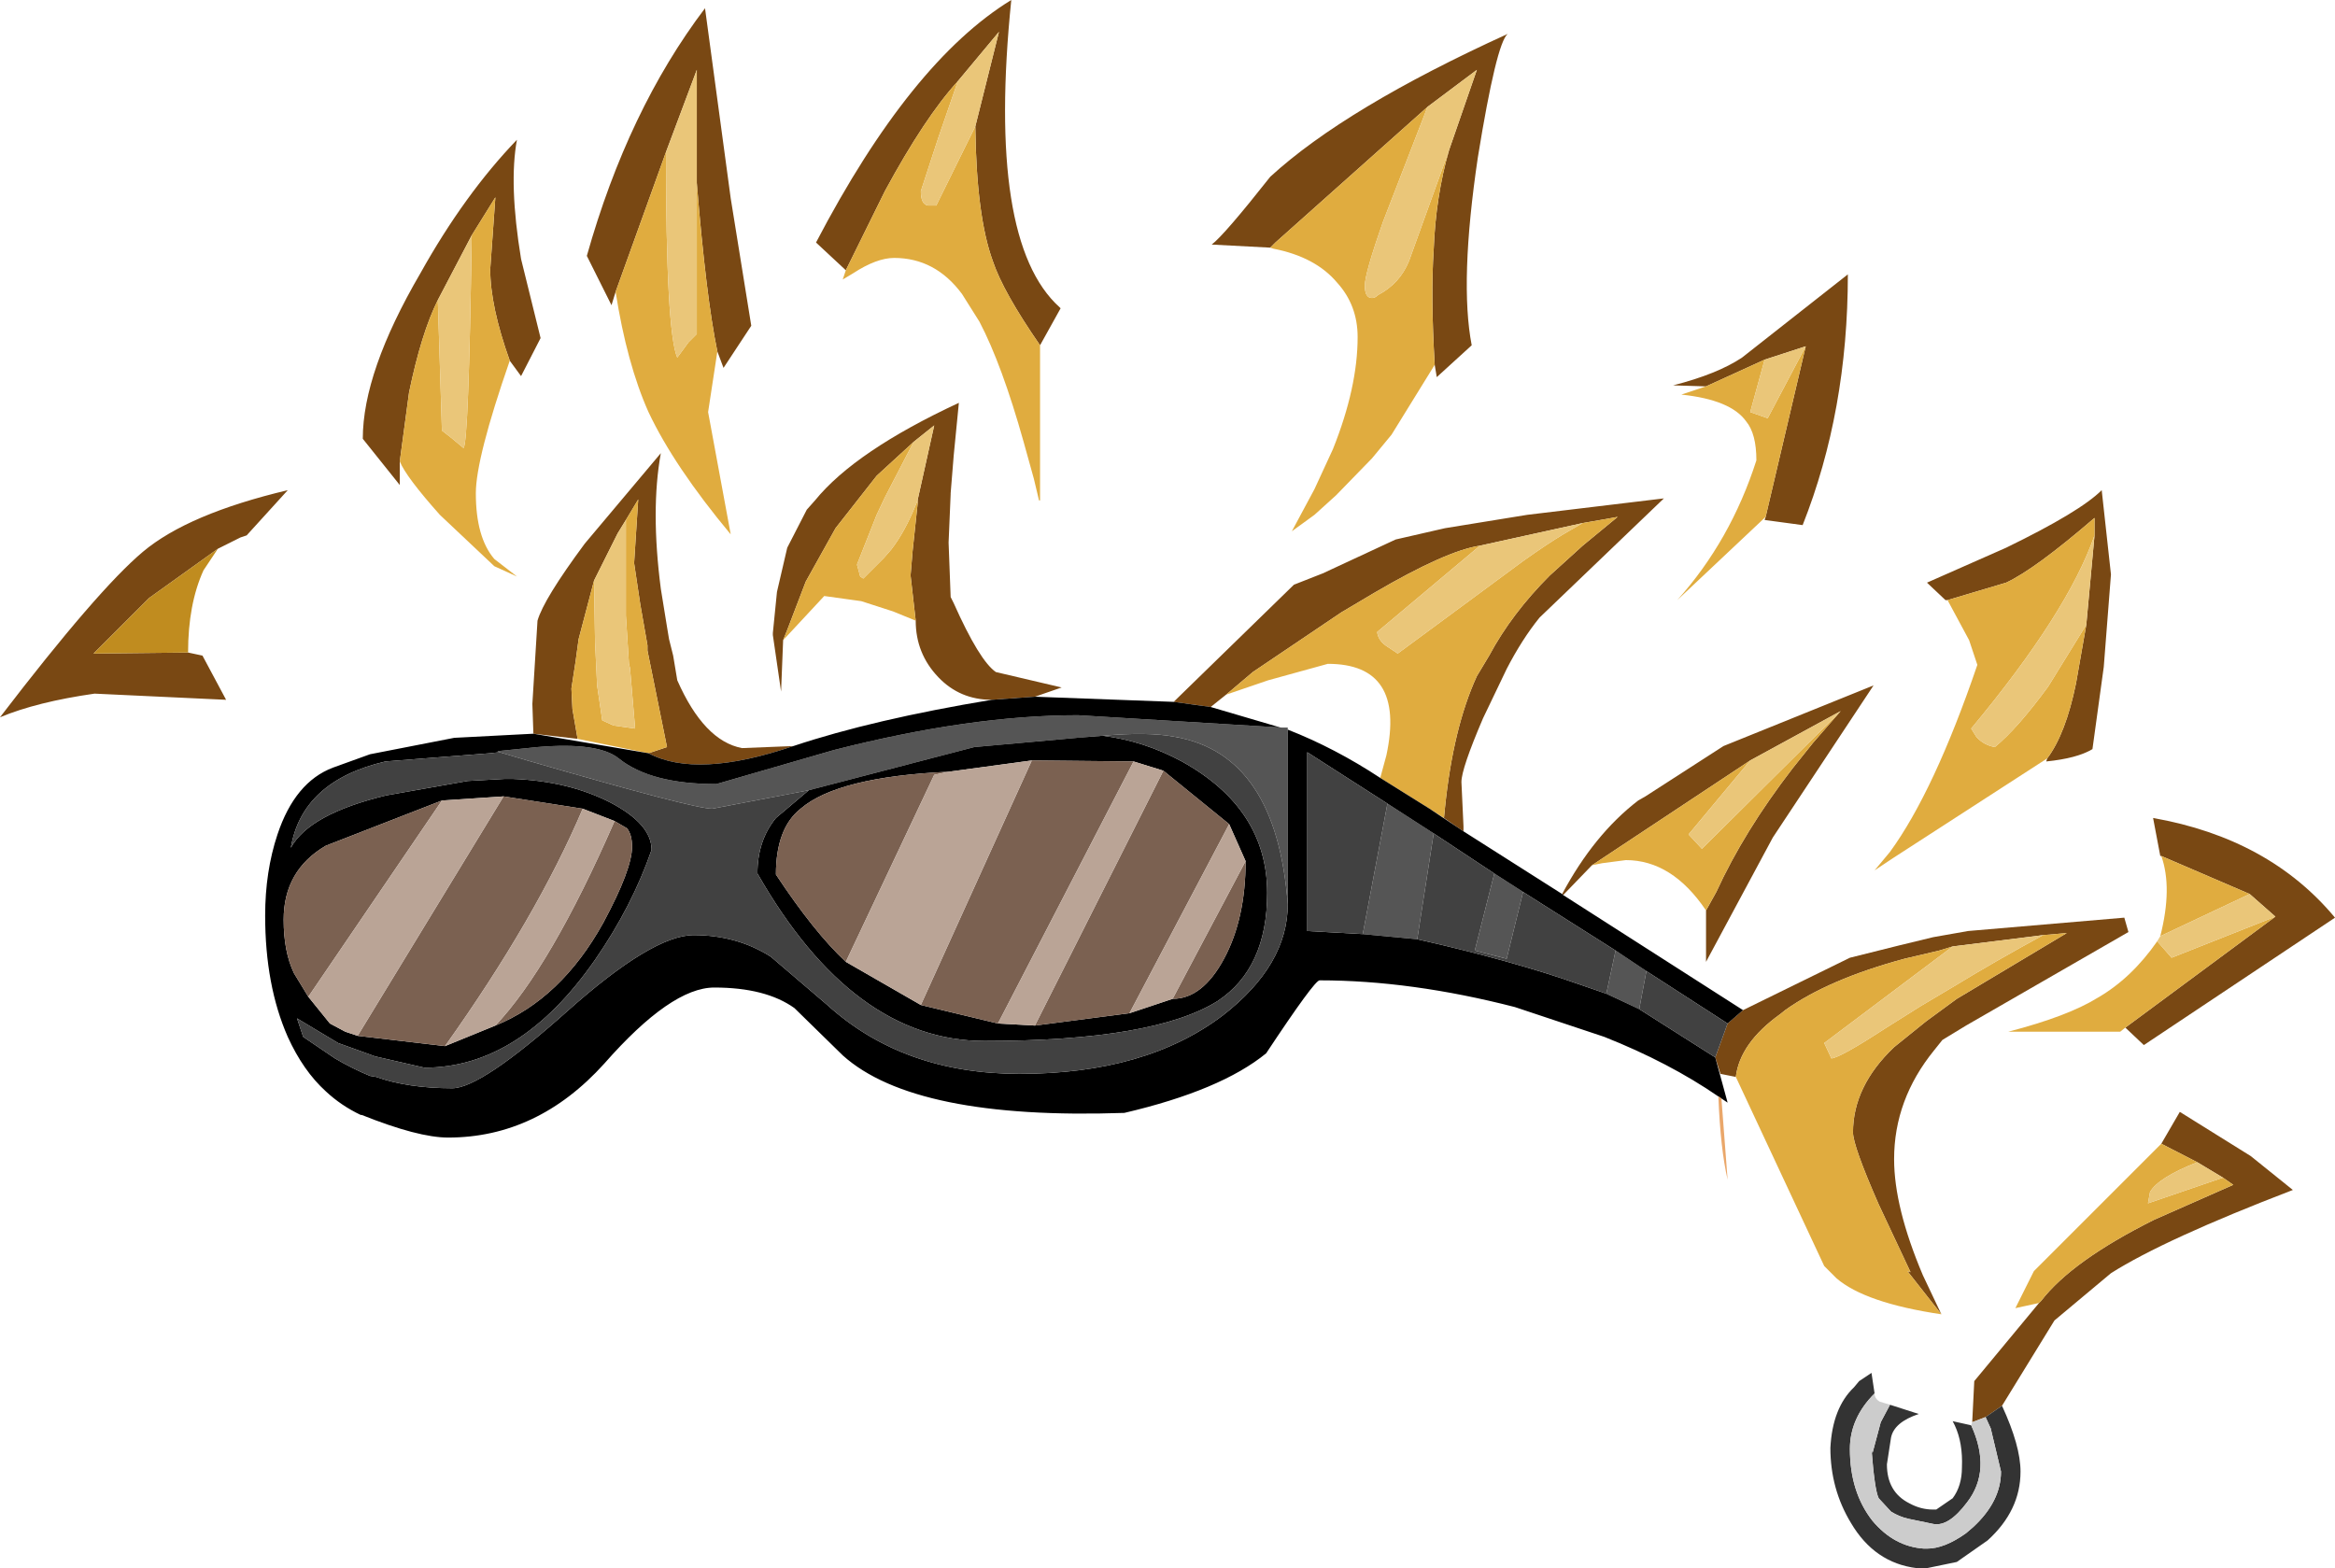<?xml version="1.0" encoding="UTF-8" standalone="no"?>
<svg xmlns:ffdec="https://www.free-decompiler.com/flash" xmlns:xlink="http://www.w3.org/1999/xlink" ffdec:objectType="shape" height="76.3px" width="113.6px" xmlns="http://www.w3.org/2000/svg">
  <g transform="matrix(1.0, 0.0, 0.0, 1.0, 61.15, 87.0)">
    <path d="M40.75 -60.95 L40.75 -61.8 Q37.85 -59.3 36.45 -58.65 L33.6 -57.8 33.5 -57.8 32.6 -58.65 36.45 -60.35 Q40.05 -62.1 41.1 -63.15 L41.55 -59.05 41.2 -54.55 40.65 -50.55 Q39.9 -50.1 38.4 -49.95 L38.45 -50.1 Q39.35 -51.3 39.85 -53.75 L40.35 -56.6 40.75 -60.95 M9.35 -79.7 L10.25 -82.3 10.7 -83.6 8.3 -81.8 0.9 -75.2 0.65 -74.95 -2.2 -75.1 Q-1.6 -75.55 0.65 -78.4 4.3 -81.75 12.2 -85.35 11.65 -84.9 10.75 -79.35 9.85 -73.3 10.45 -70.2 L8.75 -68.65 8.65 -69.25 Q8.45 -72.6 8.6 -74.85 8.7 -77.45 9.35 -79.7 M-4.05 -52.85 L1.8 -58.55 3.2 -59.1 6.75 -60.75 9.15 -61.3 13.15 -61.95 19.8 -62.75 13.75 -56.95 Q12.9 -55.9 12.15 -54.45 L11.0 -52.05 Q9.95 -49.6 9.95 -48.95 L10.05 -46.8 10.05 -46.55 9.75 -46.75 9.1 -47.2 9.15 -47.7 Q9.55 -51.6 10.7 -54.1 L11.3 -55.1 Q12.4 -57.15 14.25 -59.0 L15.85 -60.45 17.55 -61.85 17.0 -61.75 15.85 -61.55 10.85 -60.45 Q9.2 -60.2 5.7 -58.15 L4.1 -57.2 -0.2 -54.3 -1.5 -53.2 -2.25 -52.6 -4.05 -52.85 M14.85 -43.5 Q16.4 -46.4 18.55 -48.05 L18.9 -48.25 22.7 -50.7 30.0 -53.65 25.1 -46.25 21.85 -40.2 21.85 -42.7 22.35 -43.6 Q23.7 -46.55 26.05 -49.6 L27.05 -50.85 28.4 -52.4 24.0 -50.0 16.3 -44.9 14.9 -43.45 14.85 -43.5 M23.65 -37.85 L28.85 -40.4 31.25 -41.0 32.9 -41.4 34.6 -41.7 42.2 -42.35 42.4 -41.65 34.5 -37.1 33.35 -36.4 32.95 -35.9 Q31.0 -33.5 31.0 -30.6 31.0 -28.25 32.4 -24.95 L33.3 -23.05 31.65 -25.15 31.8 -25.1 30.25 -28.4 Q29.0 -31.25 29.0 -31.9 29.0 -34.15 31.0 -36.05 L32.55 -37.3 34.05 -38.4 39.4 -41.6 38.25 -41.5 33.85 -40.95 33.2 -40.75 31.5 -40.35 Q27.8 -39.35 25.7 -37.85 L25.45 -37.65 Q23.5 -36.25 23.3 -34.6 L22.55 -34.75 22.3 -35.55 22.9 -37.2 23.65 -37.85 M-35.2 -51.3 L-35.25 -52.75 -35.0 -56.8 Q-34.7 -57.85 -32.7 -60.55 L-29.0 -64.95 Q-29.5 -62.2 -29.0 -58.35 L-28.7 -56.5 -28.6 -55.9 -28.4 -55.1 -28.25 -54.2 -28.2 -53.9 Q-26.9 -50.95 -25.05 -50.6 L-22.55 -50.7 Q-27.25 -49.1 -29.6 -50.35 L-28.7 -50.65 -29.55 -54.85 -29.65 -55.35 -29.65 -55.45 -29.65 -55.6 -30.0 -57.6 -30.3 -59.6 -30.1 -62.7 -30.7 -61.7 -31.1 -61.05 -32.25 -58.75 -33.0 -55.9 -33.15 -54.8 -33.35 -53.5 -33.3 -52.5 -33.05 -51.05 -35.2 -51.3 M-12.9 -52.95 Q-14.45 -52.95 -15.5 -54.05 -16.6 -55.2 -16.6 -56.8 L-16.85 -59.0 -16.75 -60.2 -16.5 -62.55 -16.5 -62.7 -15.7 -66.3 -16.7 -65.5 -18.5 -63.85 -20.5 -61.3 -21.95 -58.7 -22.85 -56.35 -23.05 -55.85 -23.15 -53.35 -23.55 -56.1 -23.55 -56.2 -23.35 -58.2 -22.85 -60.35 -21.9 -62.2 -21.5 -62.65 Q-19.55 -65.05 -14.5 -67.4 L-14.75 -64.85 -14.9 -63.0 -14.9 -62.95 -15.0 -60.6 -14.9 -57.95 -14.75 -57.65 Q-13.5 -54.85 -12.7 -54.3 L-9.5 -53.55 -10.8 -53.1 -12.9 -52.95 M24.7 -69.5 L21.85 -68.2 20.25 -68.25 Q22.4 -68.8 23.6 -69.6 L28.75 -73.65 Q28.75 -67.0 26.55 -61.45 L24.7 -61.7 24.75 -61.85 26.7 -70.15 24.7 -69.5 M38.05 -23.6 L38.15 -23.7 Q39.65 -25.65 43.65 -27.65 L47.5 -29.35 47.0 -29.7 45.75 -30.45 44.0 -31.35 44.9 -32.9 48.35 -30.75 50.4 -29.1 Q44.15 -26.7 41.55 -25.05 L38.8 -22.75 36.25 -18.6 35.45 -18.05 34.8 -17.8 34.9 -19.8 38.05 -23.6 M44.0 -45.35 L43.95 -45.35 43.6 -47.2 Q49.25 -46.2 52.45 -42.35 L43.15 -36.15 42.25 -37.0 49.55 -42.4 48.3 -43.5 44.0 -45.35 M-13.7 -80.85 L-12.55 -85.45 -14.55 -83.05 Q-16.15 -81.3 -18.1 -77.7 L-20.0 -73.85 -21.45 -75.2 Q-16.85 -84.0 -11.95 -87.0 -13.15 -75.25 -9.6 -72.05 L-9.55 -72.0 -10.55 -70.2 Q-12.35 -72.8 -12.85 -74.3 -13.65 -76.5 -13.7 -80.85 M-27.25 -78.1 L-27.25 -83.6 -28.75 -79.6 -31.2 -72.8 -31.4 -72.15 -32.6 -74.55 Q-30.6 -81.65 -26.85 -86.6 L-25.6 -77.35 -24.6 -71.15 -25.95 -69.1 -26.25 -69.9 Q-26.8 -72.55 -27.25 -78.1 M-41.7 -64.55 L-41.7 -63.4 -43.5 -65.65 Q-43.5 -68.9 -40.7 -73.7 -38.55 -77.55 -36.0 -80.2 -36.4 -78.05 -35.8 -74.4 L-34.85 -70.55 -35.8 -68.7 -36.35 -69.45 Q-37.3 -72.1 -37.3 -73.9 L-37.05 -77.4 -38.2 -75.55 -39.85 -72.4 Q-40.65 -70.8 -41.25 -67.9 L-41.7 -64.55 M-52.0 -55.25 L-51.3 -55.1 -50.15 -52.95 -56.55 -53.25 Q-59.35 -52.85 -61.15 -52.1 -56.4 -58.3 -54.2 -60.15 -52.0 -62.0 -47.15 -63.15 L-49.15 -60.95 -49.45 -60.85 -50.55 -60.3 -53.9 -57.9 -56.6 -55.2 -52.0 -55.25" fill="#794813" fill-rule="evenodd" stroke="none"/>
    <path d="M33.6 -57.8 L36.45 -58.65 Q37.85 -59.3 40.75 -61.8 L40.75 -60.95 Q39.45 -57.2 34.75 -51.55 L35.0 -51.15 Q35.35 -50.75 35.9 -50.65 37.0 -51.55 38.5 -53.6 L40.35 -56.6 39.85 -53.75 Q39.35 -51.3 38.45 -50.1 L30.95 -45.25 30.05 -44.65 30.8 -45.55 Q32.95 -48.5 35.05 -54.65 L34.65 -55.85 33.6 -57.8 M8.3 -81.8 L6.15 -76.25 Q5.25 -73.7 5.25 -73.1 5.25 -72.5 5.6 -72.5 5.75 -72.5 5.9 -72.65 6.95 -73.2 7.4 -74.3 L9.35 -79.7 Q8.7 -77.45 8.6 -74.85 8.45 -72.6 8.65 -69.25 L6.55 -65.85 5.6 -64.7 3.85 -62.9 2.8 -61.95 1.7 -61.15 2.8 -63.2 3.7 -65.15 Q4.9 -68.15 4.9 -70.6 4.9 -72.15 3.9 -73.25 2.85 -74.5 0.8 -74.9 L0.65 -74.95 0.9 -75.2 8.3 -81.8 M-1.5 -53.2 L-0.2 -54.3 4.1 -57.2 5.7 -58.15 Q9.2 -60.2 10.85 -60.45 L5.85 -56.25 Q5.9 -55.8 6.4 -55.5 L6.85 -55.2 8.75 -56.6 12.95 -59.7 Q14.15 -60.55 14.9 -61.0 L15.85 -61.55 17.0 -61.75 17.55 -61.85 15.85 -60.45 14.25 -59.0 Q12.4 -57.15 11.3 -55.1 L10.7 -54.1 Q9.55 -51.6 9.15 -47.7 L9.1 -47.2 8.4 -47.65 6.0 -49.15 6.3 -50.25 Q7.25 -54.7 3.45 -54.7 L0.55 -53.9 -1.5 -53.2 M21.85 -42.7 Q20.2 -45.15 17.95 -45.15 L16.8 -45.0 16.3 -44.9 24.0 -50.0 21.0 -46.4 21.65 -45.7 28.4 -52.4 27.05 -50.85 26.05 -49.6 Q23.7 -46.55 22.35 -43.6 L21.85 -42.7 M33.3 -23.05 Q29.6 -23.6 28.2 -24.8 L27.6 -25.4 23.3 -34.6 Q23.5 -36.25 25.45 -37.65 L25.7 -37.85 Q27.8 -39.35 31.5 -40.35 L33.2 -40.75 33.85 -40.95 27.6 -36.25 27.95 -35.5 Q28.4 -35.55 30.55 -36.95 L32.3 -38.05 33.9 -39.0 Q35.95 -40.25 38.25 -41.5 L39.4 -41.6 34.05 -38.4 32.55 -37.3 31.0 -36.05 Q29.0 -34.15 29.0 -31.9 29.0 -31.25 30.25 -28.4 L31.8 -25.1 31.65 -25.15 33.3 -23.05 M-16.6 -56.8 L-17.7 -57.25 -19.25 -57.75 -21.05 -58.0 -23.05 -55.85 -22.85 -56.35 -21.95 -58.7 -20.5 -61.3 -18.5 -63.85 -16.7 -65.5 -17.4 -64.15 -18.1 -62.8 -18.5 -61.95 -19.45 -59.55 -19.45 -59.5 -19.3 -58.95 -19.15 -58.85 -18.15 -59.85 -17.8 -60.25 Q-17.1 -61.15 -16.55 -62.55 L-16.5 -62.7 -16.5 -62.55 -16.75 -60.2 -16.85 -59.0 -16.6 -56.8 M21.85 -68.2 L24.7 -69.5 24.0 -66.95 24.85 -66.65 26.7 -70.15 24.75 -61.85 20.45 -57.8 Q23.05 -60.7 24.3 -64.6 24.3 -65.9 23.8 -66.5 23.05 -67.55 20.65 -67.8 L21.85 -68.2 M47.0 -29.7 L47.5 -29.35 43.65 -27.65 Q39.65 -25.65 38.15 -23.7 L38.05 -23.6 36.9 -23.35 37.8 -25.15 44.0 -31.35 45.75 -30.45 Q43.85 -29.7 43.45 -29.0 L43.35 -28.45 45.1 -29.05 47.0 -29.7 M44.0 -45.35 L48.3 -43.5 43.95 -41.45 Q44.55 -43.8 44.0 -45.35 M49.55 -42.4 L42.25 -37.0 42.0 -36.8 36.55 -36.8 Q39.45 -37.55 40.9 -38.45 42.55 -39.4 43.8 -41.2 L44.5 -40.4 49.55 -42.4 M-13.7 -80.85 Q-13.65 -76.5 -12.85 -74.3 -12.35 -72.8 -10.55 -70.2 L-10.55 -62.65 -10.6 -62.65 -10.85 -63.7 -11.35 -65.5 Q-12.4 -69.25 -13.5 -71.35 L-14.35 -72.7 Q-15.65 -74.45 -17.65 -74.45 -18.5 -74.45 -19.65 -73.7 L-20.15 -73.4 -20.0 -73.85 -18.1 -77.7 Q-16.15 -81.3 -14.55 -83.05 L-15.5 -80.3 -16.35 -77.7 Q-16.35 -77.05 -16.0 -77.0 L-15.6 -77.0 -13.7 -80.85 M-27.25 -78.1 Q-26.8 -72.55 -26.25 -69.9 L-26.7 -66.95 -25.6 -61.0 Q-28.35 -64.3 -29.6 -66.95 -30.65 -69.3 -31.2 -72.8 L-28.75 -79.6 Q-28.75 -70.85 -28.2 -69.6 L-27.65 -70.35 -27.25 -70.75 -27.25 -78.1 M-41.7 -64.55 L-41.25 -67.9 Q-40.65 -70.8 -39.85 -72.4 L-39.65 -66.05 -39.2 -65.7 -38.6 -65.2 Q-38.35 -65.4 -38.2 -75.55 L-37.05 -77.4 -37.3 -73.9 Q-37.3 -72.1 -36.35 -69.45 -38.0 -64.7 -38.0 -63.0 -38.0 -60.85 -37.1 -59.8 L-36.0 -58.95 -37.1 -59.45 -39.75 -61.95 Q-41.4 -63.8 -41.7 -64.55 M-33.05 -51.05 L-33.3 -52.5 -33.35 -53.5 -33.15 -54.8 -33.0 -55.9 -32.25 -58.75 -32.2 -55.75 -32.1 -53.65 -31.85 -51.95 -31.3 -51.7 -30.25 -51.55 -30.5 -54.5 -30.55 -54.7 -30.7 -57.05 -30.7 -61.7 -30.1 -62.7 -30.3 -59.6 -30.0 -57.6 -29.65 -55.6 -29.65 -55.45 -29.65 -55.35 -29.55 -54.85 -28.7 -50.65 -29.6 -50.35 -33.05 -51.05" fill="#e0ac3f" fill-rule="evenodd" stroke="none"/>
    <path d="M40.75 -60.95 L40.35 -56.6 38.5 -53.6 Q37.0 -51.55 35.9 -50.65 35.35 -50.75 35.0 -51.15 L34.75 -51.55 Q39.45 -57.2 40.75 -60.95 M9.35 -79.7 L7.4 -74.3 Q6.95 -73.2 5.9 -72.65 5.75 -72.5 5.6 -72.5 5.25 -72.5 5.25 -73.1 5.25 -73.7 6.15 -76.25 L8.3 -81.8 10.7 -83.6 10.25 -82.3 9.35 -79.7 M10.85 -60.45 L15.85 -61.55 14.9 -61.0 Q14.15 -60.55 12.95 -59.7 L8.75 -56.6 6.85 -55.2 6.4 -55.5 Q5.9 -55.8 5.85 -56.25 L10.85 -60.45 M26.7 -70.15 L24.85 -66.65 24.0 -66.95 24.7 -69.5 26.7 -70.15 M24.0 -50.0 L28.4 -52.4 21.65 -45.7 21.0 -46.4 24.0 -50.0 M33.85 -40.95 L38.25 -41.5 Q35.95 -40.25 33.9 -39.0 L32.3 -38.05 30.55 -36.95 Q28.4 -35.55 27.95 -35.5 L27.6 -36.25 33.85 -40.95 M45.75 -30.45 L47.0 -29.7 45.1 -29.05 43.35 -28.45 43.45 -29.0 Q43.85 -29.7 45.75 -30.45 M48.3 -43.5 L49.55 -42.4 44.5 -40.4 43.8 -41.2 43.95 -41.45 48.3 -43.5 M-14.55 -83.05 L-12.55 -85.45 -13.7 -80.85 -15.6 -77.0 -16.0 -77.0 Q-16.35 -77.05 -16.35 -77.7 L-15.5 -80.3 -14.55 -83.05 M-28.75 -79.6 L-27.25 -83.6 -27.25 -78.1 -27.25 -70.75 -27.65 -70.35 -28.2 -69.6 Q-28.75 -70.85 -28.75 -79.6 M-39.85 -72.4 L-38.2 -75.55 Q-38.35 -65.4 -38.6 -65.2 L-39.2 -65.7 -39.65 -66.05 -39.85 -72.4 M-30.7 -61.7 L-30.7 -57.05 -30.55 -54.7 -30.5 -54.5 -30.25 -51.55 -31.3 -51.7 -31.85 -51.95 -32.1 -53.65 -32.2 -55.75 -32.25 -58.75 -31.1 -61.05 -30.7 -61.7 M-16.7 -65.5 L-15.7 -66.3 -16.5 -62.7 -16.55 -62.55 Q-17.1 -61.15 -17.8 -60.25 L-18.15 -59.85 -19.15 -58.85 -19.3 -58.95 -19.45 -59.5 -19.45 -59.55 -18.5 -61.95 -18.1 -62.8 -17.4 -64.15 -16.7 -65.5" fill="#eac679" fill-rule="evenodd" stroke="none"/>
    <path d="M-36.85 -50.4 L-36.95 -50.45 -35.0 -50.65 Q-32.05 -50.9 -31.05 -50.1 -29.5 -48.85 -26.3 -48.85 L-20.6 -50.5 Q-13.95 -52.2 -8.7 -52.2 L1.2 -51.6 1.15 -51.6 1.5 -51.6 1.5 -51.5 1.5 -43.0 Q0.95 -50.3 -4.0 -51.15 -5.3 -51.4 -7.5 -51.2 L-8.75 -51.1 -13.75 -50.65 -21.8 -48.55 -26.5 -47.65 Q-27.4 -47.65 -35.5 -50.0 L-36.85 -50.4 M18.6 -37.9 L17.0 -38.65 17.45 -40.75 18.95 -39.75 18.6 -37.9 M7.8 -41.3 L5.15 -41.55 6.35 -47.9 8.6 -46.45 7.8 -41.3 M11.55 -44.5 L12.95 -43.6 12.15 -40.35 10.6 -40.75 11.55 -44.5" fill="#555555" fill-rule="evenodd" stroke="none"/>
    <path d="M-4.05 -52.85 L-2.25 -52.6 1.15 -51.6 1.2 -51.6 -8.7 -52.2 Q-13.95 -52.2 -20.6 -50.5 L-26.3 -48.85 Q-29.5 -48.85 -31.05 -50.1 -32.05 -50.9 -35.0 -50.65 L-36.95 -50.45 -36.85 -50.4 -37.3 -50.35 -42.4 -49.95 Q-46.45 -49.0 -47.0 -45.75 -46.1 -47.4 -42.35 -48.3 L-38.4 -49.0 -36.6 -49.1 -36.2 -49.1 Q-33.5 -49.0 -31.45 -47.95 -29.45 -46.9 -29.45 -45.65 -30.4 -42.9 -32.2 -40.3 -35.85 -35.05 -40.5 -35.05 L-42.9 -35.6 -43.45 -35.8 -44.7 -36.25 -46.7 -37.45 -46.4 -36.55 -44.85 -35.5 Q-44.0 -35.0 -43.15 -34.65 L-42.85 -34.6 Q-41.3 -34.05 -39.15 -34.05 -37.75 -34.05 -33.55 -37.8 -29.4 -41.5 -27.4 -41.5 -25.3 -41.5 -23.65 -40.45 L-20.9 -38.1 Q-17.2 -34.75 -11.55 -34.75 -5.4 -34.75 -1.65 -37.6 1.5 -40.05 1.5 -43.0 L1.5 -51.5 Q3.8 -50.6 6.0 -49.15 L8.4 -47.65 9.75 -46.75 10.05 -46.55 14.85 -43.5 14.9 -43.45 23.65 -37.85 22.9 -37.2 18.95 -39.75 17.45 -40.75 12.95 -43.6 11.55 -44.5 8.6 -46.45 6.35 -47.9 2.45 -50.4 2.45 -41.7 5.15 -41.55 7.8 -41.3 Q12.45 -40.25 15.7 -39.1 L17.0 -38.65 18.6 -37.9 22.3 -35.55 22.9 -33.35 22.6 -33.55 22.45 -33.65 Q20.05 -35.3 16.9 -36.55 L12.55 -38.0 Q7.5 -39.3 3.05 -39.3 2.8 -39.3 0.45 -35.75 -1.75 -33.95 -6.45 -32.85 -16.65 -32.5 -20.15 -35.65 L-22.5 -37.95 Q-23.9 -38.95 -26.4 -38.95 -28.5 -38.95 -31.75 -35.25 -35.0 -31.65 -39.35 -31.65 -40.8 -31.65 -43.55 -32.75 L-43.6 -32.75 Q-44.55 -33.2 -45.3 -33.9 -46.4 -34.9 -47.15 -36.55 -48.25 -39.05 -48.25 -42.45 -48.25 -44.6 -47.65 -46.4 -46.8 -48.95 -44.95 -49.65 L-43.15 -50.3 -39.05 -51.1 -35.2 -51.3 -29.6 -50.35 Q-27.25 -49.1 -22.55 -50.7 -18.65 -52.0 -12.9 -52.95 L-10.8 -53.1 -4.05 -52.85 M-21.8 -48.55 L-13.75 -50.65 -8.75 -51.1 -7.5 -51.2 Q-5.5 -50.95 -3.65 -49.95 0.5 -47.65 0.5 -43.55 0.5 -39.9 -1.9 -38.3 -5.0 -36.35 -13.25 -36.35 -19.65 -36.35 -24.3 -44.5 -24.3 -46.1 -23.4 -47.2 L-21.8 -48.55 M-6.0 -49.95 L-10.95 -50.0 -15.0 -49.45 Q-20.4 -49.2 -22.2 -47.65 -23.4 -46.7 -23.4 -44.45 -21.55 -41.65 -20.0 -40.2 L-16.35 -38.1 -12.6 -37.2 -10.8 -37.1 -6.2 -37.7 -4.1 -38.4 Q-2.65 -38.4 -1.6 -40.35 -0.55 -42.3 -0.55 -45.1 L-1.35 -46.9 -4.55 -49.5 -6.0 -49.95 M-46.15 -38.5 L-45.1 -37.2 -44.35 -36.8 -43.75 -36.6 -39.5 -36.1 -37.05 -37.1 Q-33.85 -38.4 -31.8 -42.1 -30.4 -44.7 -30.4 -45.8 -30.4 -46.4 -30.65 -46.7 L-31.25 -47.05 -32.8 -47.65 -36.65 -48.25 -39.65 -48.05 -45.3 -45.85 Q-47.35 -44.65 -47.35 -42.25 -47.35 -40.7 -46.85 -39.65 L-46.15 -38.5" fill="#000000" fill-rule="evenodd" stroke="none"/>
    <path d="M22.6 -33.55 L22.9 -29.6 Q22.55 -31.1 22.45 -33.65 L22.6 -33.55" fill="#eaa76a" fill-rule="evenodd" stroke="none"/>
    <path d="M22.9 -37.2 L22.3 -35.55 18.6 -37.9 18.95 -39.75 22.9 -37.2 M17.0 -38.65 L15.7 -39.1 Q12.45 -40.25 7.8 -41.3 L8.6 -46.45 11.55 -44.5 10.6 -40.75 12.15 -40.35 12.95 -43.6 17.45 -40.75 17.0 -38.65 M5.15 -41.55 L2.45 -41.7 2.45 -50.4 6.35 -47.9 5.15 -41.55 M1.5 -43.0 Q1.5 -40.05 -1.65 -37.6 -5.4 -34.75 -11.55 -34.75 -17.2 -34.75 -20.9 -38.1 L-23.65 -40.45 Q-25.3 -41.5 -27.4 -41.5 -29.4 -41.5 -33.55 -37.8 -37.75 -34.05 -39.15 -34.05 -41.3 -34.05 -42.85 -34.6 L-43.15 -34.65 Q-44.0 -35.0 -44.85 -35.5 L-46.4 -36.55 -46.7 -37.45 -44.7 -36.25 -43.45 -35.8 -42.9 -35.6 -40.5 -35.05 Q-35.85 -35.05 -32.2 -40.3 -30.4 -42.9 -29.45 -45.65 -29.45 -46.9 -31.45 -47.95 -33.5 -49.0 -36.2 -49.1 L-36.6 -49.1 -38.4 -49.0 -42.35 -48.3 Q-46.1 -47.4 -47.0 -45.75 -46.45 -49.0 -42.4 -49.95 L-37.3 -50.35 -36.85 -50.4 -35.5 -50.0 Q-27.4 -47.65 -26.5 -47.65 L-21.8 -48.55 -23.4 -47.2 Q-24.3 -46.1 -24.3 -44.5 -19.65 -36.35 -13.25 -36.35 -5.0 -36.35 -1.9 -38.3 0.5 -39.9 0.5 -43.55 0.5 -47.65 -3.65 -49.95 -5.5 -50.95 -7.5 -51.2 -5.3 -51.4 -4.0 -51.15 0.95 -50.3 1.5 -43.0" fill="#414141" fill-rule="evenodd" stroke="none"/>
    <path d="M35.45 -18.05 L36.25 -18.6 Q37.15 -16.65 37.15 -15.4 37.15 -13.5 35.55 -12.05 L34.05 -11.0 32.6 -10.7 32.1 -10.7 Q30.05 -10.95 28.9 -12.9 27.9 -14.55 27.9 -16.55 28.0 -18.5 29.05 -19.5 L29.3 -19.8 29.9 -20.2 30.05 -19.2 Q28.85 -18.0 28.85 -16.5 28.85 -14.4 29.95 -13.0 31.0 -11.75 32.45 -11.65 L32.6 -11.65 Q33.45 -11.65 34.5 -12.4 L34.85 -12.7 Q36.2 -13.95 36.2 -15.4 L35.7 -17.5 35.45 -18.05 M30.8 -18.65 L32.2 -18.2 Q31.0 -17.8 30.85 -17.05 L30.65 -15.75 Q30.65 -14.4 31.75 -13.85 32.3 -13.55 32.9 -13.55 L33.05 -13.55 33.85 -14.1 Q34.3 -14.7 34.3 -15.6 34.35 -16.8 33.95 -17.65 L33.85 -17.85 34.75 -17.65 Q35.75 -15.45 34.55 -13.9 33.65 -12.7 32.9 -12.85 L31.7 -13.1 Q31.25 -13.2 30.85 -13.45 L30.25 -14.1 Q30.05 -14.5 29.9 -16.5 L29.95 -16.3 30.35 -17.8 30.8 -18.65" fill="#333333" fill-rule="evenodd" stroke="none"/>
    <path d="M34.8 -17.8 L35.45 -18.05 35.7 -17.5 36.2 -15.4 Q36.2 -13.95 34.85 -12.7 L34.5 -12.4 Q33.45 -11.65 32.6 -11.65 L32.45 -11.65 Q31.0 -11.75 29.95 -13.0 28.85 -14.4 28.85 -16.5 28.85 -18.0 30.05 -19.2 30.05 -18.95 30.3 -18.8 L30.8 -18.65 30.35 -17.8 29.95 -16.3 29.9 -16.5 Q30.05 -14.5 30.25 -14.1 L30.85 -13.45 Q31.25 -13.2 31.7 -13.1 L32.9 -12.85 Q33.65 -12.7 34.55 -13.9 35.75 -15.45 34.75 -17.65 L34.8 -17.8" fill="#cccccc" fill-rule="evenodd" stroke="none"/>
    <path d="M-10.95 -50.0 L-6.0 -49.95 -12.6 -37.2 -16.35 -38.1 -10.95 -50.0 M-4.55 -49.5 L-1.35 -46.9 -6.2 -37.7 -10.8 -37.1 -4.55 -49.5 M-0.55 -45.1 Q-0.55 -42.3 -1.6 -40.35 -2.65 -38.4 -4.1 -38.4 L-0.55 -45.1 M-20.0 -40.2 Q-21.55 -41.65 -23.4 -44.45 -23.4 -46.7 -22.2 -47.65 -20.4 -49.2 -15.0 -49.45 L-15.7 -49.3 -20.0 -40.2 M-46.15 -38.5 L-46.85 -39.65 Q-47.35 -40.7 -47.35 -42.25 -47.35 -44.65 -45.3 -45.85 L-39.65 -48.05 -46.15 -38.5 M-36.65 -48.25 L-32.8 -47.65 Q-35.05 -42.35 -39.5 -36.1 L-43.75 -36.6 -36.65 -48.25 M-31.25 -47.05 L-30.65 -46.7 Q-30.4 -46.4 -30.4 -45.8 -30.4 -44.7 -31.8 -42.1 -33.85 -38.4 -37.05 -37.1 -34.35 -39.95 -31.25 -47.05" fill="#7b6151" fill-rule="evenodd" stroke="none"/>
    <path d="M-50.55 -60.3 L-51.25 -59.25 Q-52.0 -57.6 -52.0 -55.25 L-56.6 -55.2 -53.9 -57.9 -50.55 -60.3" fill="#c08c1f" fill-rule="evenodd" stroke="none"/>
    <path d="M-6.0 -49.95 L-4.55 -49.5 -10.8 -37.1 -12.6 -37.2 -6.0 -49.95 M-1.35 -46.9 L-0.55 -45.1 -4.1 -38.4 -6.2 -37.7 -1.35 -46.9 M-16.35 -38.1 L-20.0 -40.2 -15.7 -49.3 -15.0 -49.45 -10.95 -50.0 -16.35 -38.1 M-43.75 -36.6 L-44.35 -36.8 -45.1 -37.2 -46.15 -38.5 -39.65 -48.05 -36.65 -48.25 -43.75 -36.6 M-32.8 -47.65 L-31.25 -47.05 Q-34.35 -39.95 -37.05 -37.1 L-39.5 -36.1 Q-35.05 -42.35 -32.8 -47.65" fill="#baa496" fill-rule="evenodd" stroke="none"/>
  </g>
</svg>

